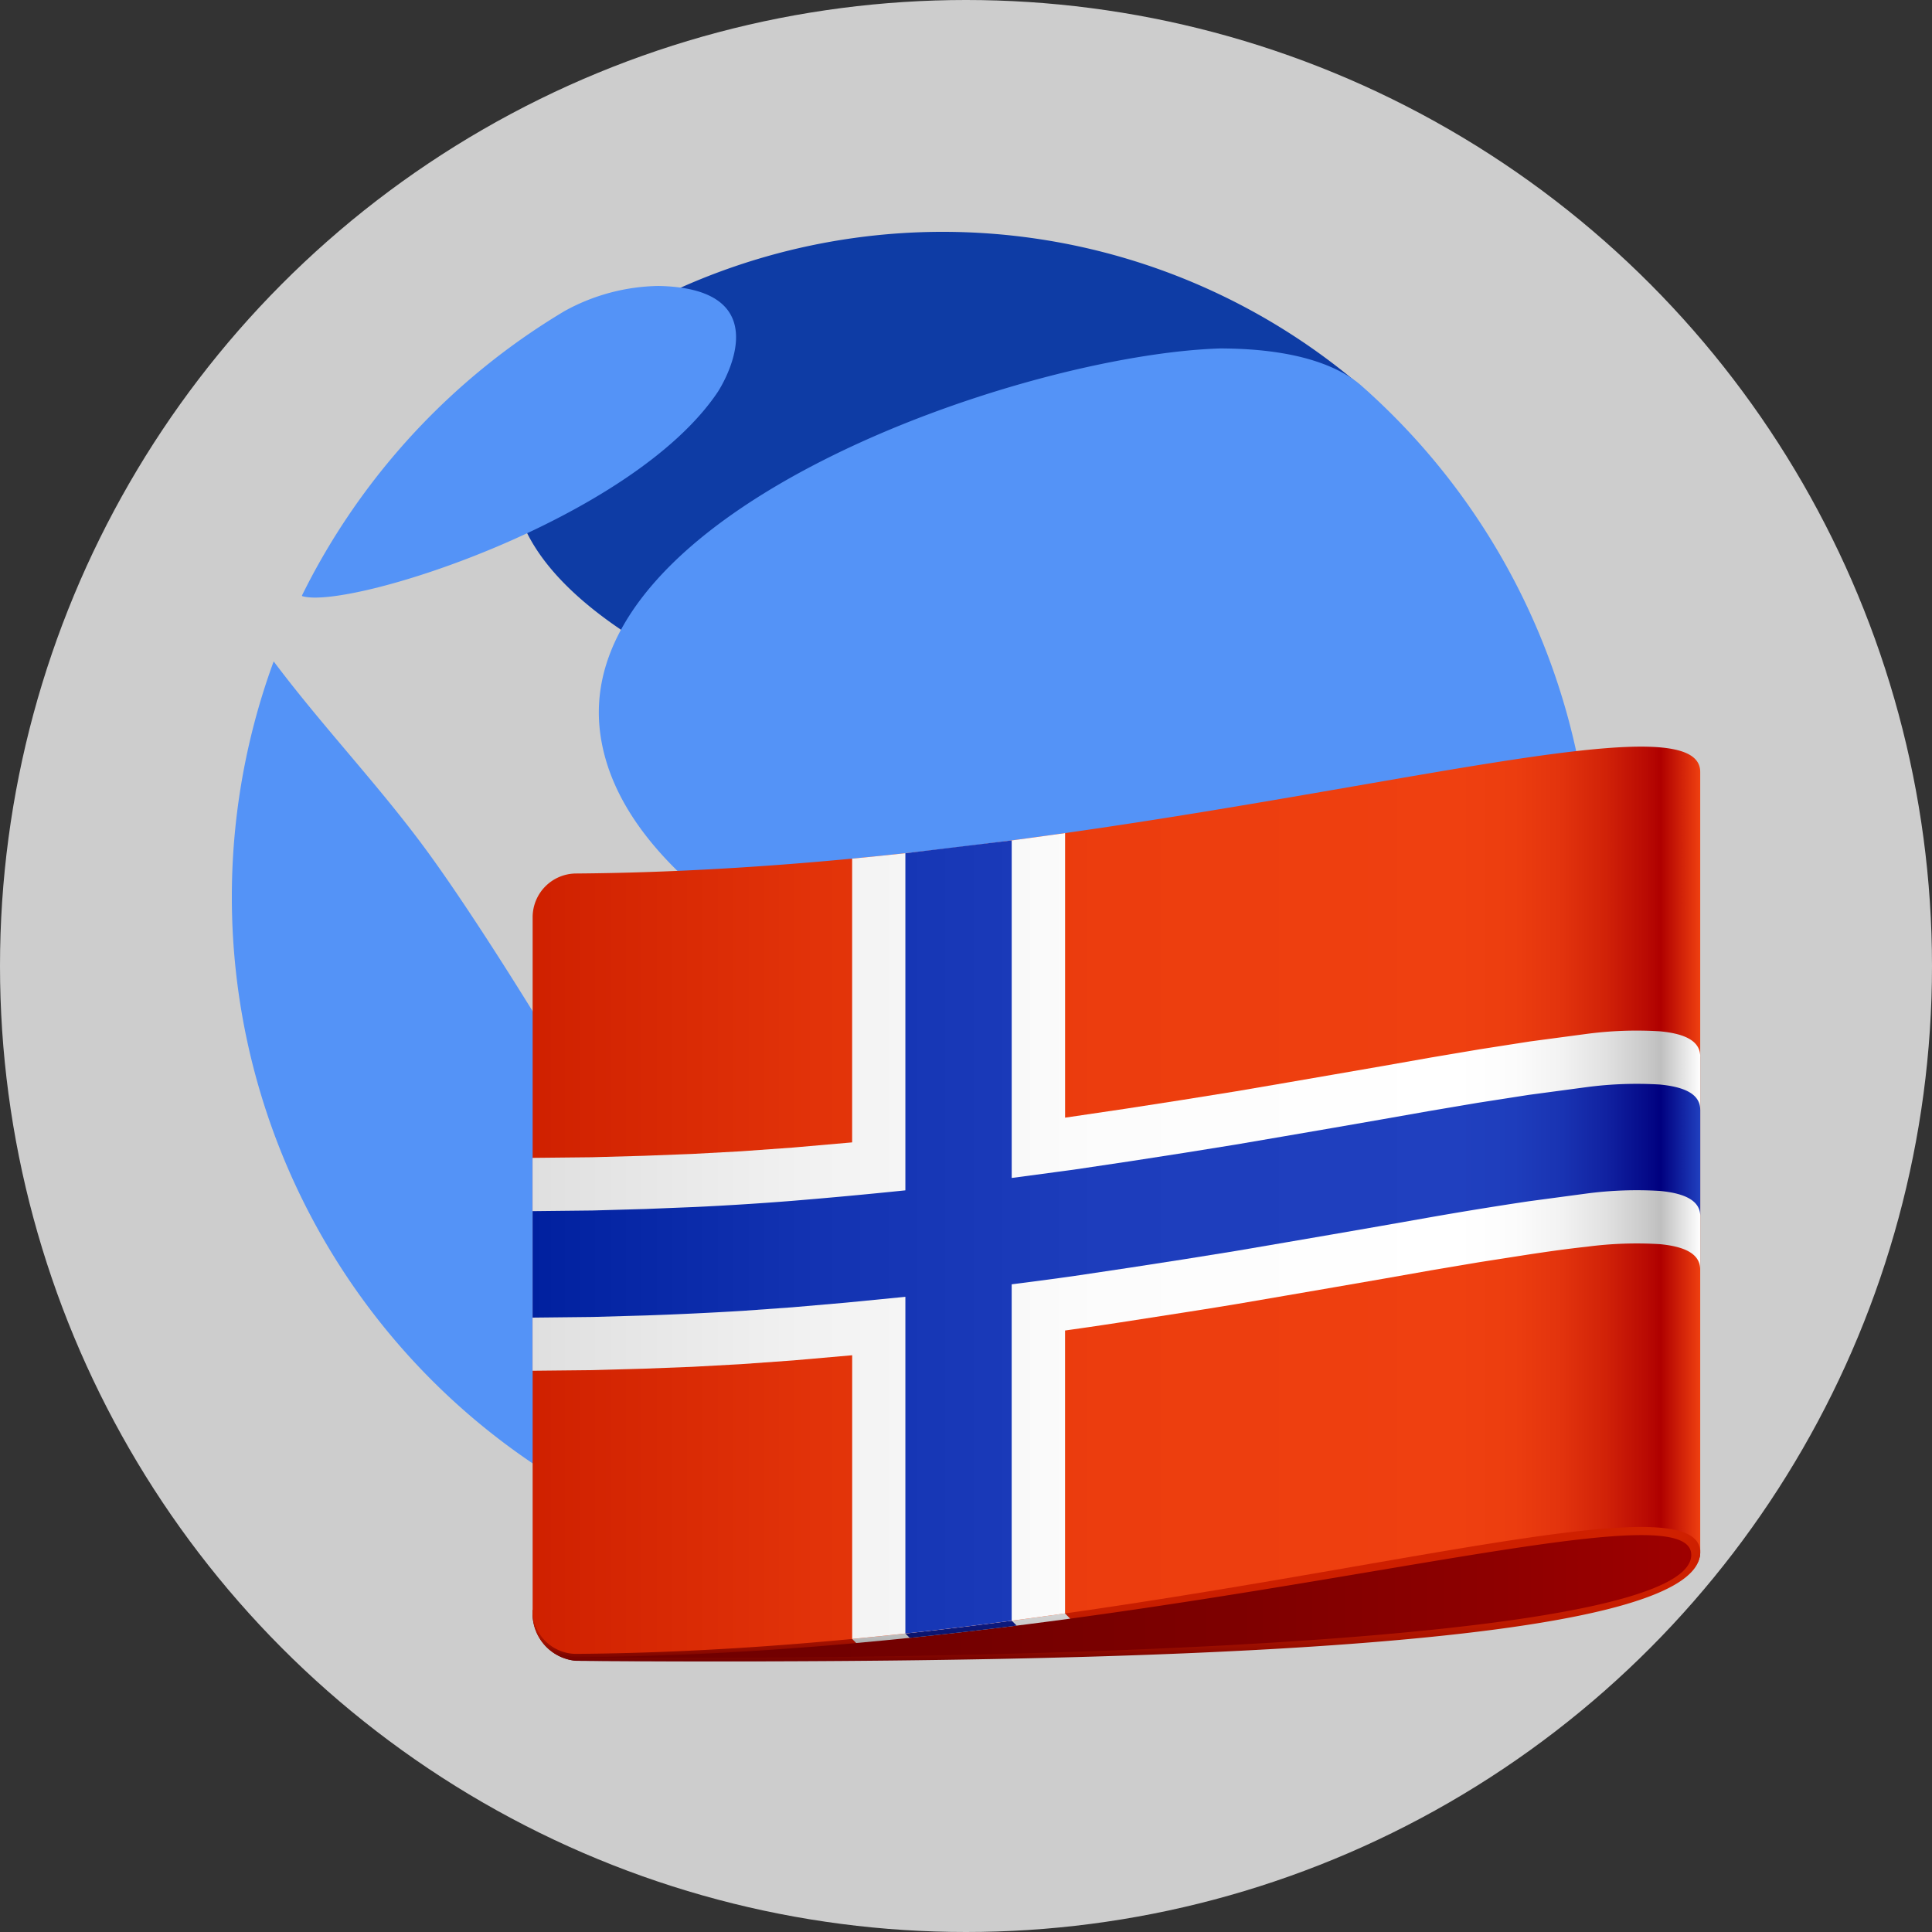<svg xmlns="http://www.w3.org/2000/svg" xmlns:xlink="http://www.w3.org/1999/xlink" width="250" height="250"><rect width="100%" height="100%" fill="#333333" stroke="none"/><defs><linearGradient xlink:href="#a" id="c" x1="17.335" x2="80" y1="74.339" y2="74.339"><stop offset="0" stop-color="#700000"/><stop offset=".327" stop-color="#730000"/><stop offset=".59" stop-color="#7d0000"/><stop offset=".83" stop-color="#8e0000"/><stop offset="1" stop-color="#9f0000"/></linearGradient><linearGradient xlink:href="#a" id="b" x1="17.584" x2="17.584" y1="68.073" y2="80.102"><stop offset=".35" stop-color="#dfdfdf"/><stop offset=".645" stop-color="#ddd"/><stop offset=".752" stop-color="#d6d6d6"/><stop offset=".828" stop-color="#cbcbcb"/><stop offset=".889" stop-color="#bababa"/><stop offset=".941" stop-color="#a4a4a4"/><stop offset=".987" stop-color="#898989"/><stop offset="1" stop-color="gray"/></linearGradient><linearGradient xlink:href="#a" id="e" x1="48.667" x2="48.667" y1="68.69" y2="80"><stop offset=".35" stop-color="#cf2000"/><stop offset=".645" stop-color="#cd1f00"/><stop offset=".752" stop-color="#c61d00"/><stop offset=".828" stop-color="#bb1900"/><stop offset=".889" stop-color="#aa1300"/><stop offset=".941" stop-color="#940c00"/><stop offset=".987" stop-color="#790300"/><stop offset="1" stop-color="#700000"/></linearGradient><linearGradient xlink:href="#b" id="f" x1="38.026" x2="38.026" y1="68.69" y2="80"/><linearGradient xlink:href="#a" id="g" x1="37.877" x2="37.877" y1="68.689" y2="80"><stop offset=".35" stop-color="#10208f"/><stop offset=".645" stop-color="#101f8d"/><stop offset=".752" stop-color="#0f1d86"/><stop offset=".828" stop-color="#0d197b"/><stop offset=".889" stop-color="#0a136a"/><stop offset=".941" stop-color="#060c54"/><stop offset=".987" stop-color="#020339"/><stop offset="1" stop-color="#000030"/></linearGradient><linearGradient xlink:href="#a" id="h" x1="17.335" x2="80" y1="55.313" y2="55.313"><stop offset="0" stop-color="#cf2000"/><stop offset=".021" stop-color="#d12201"/><stop offset=".244" stop-color="#e23309"/><stop offset=".487" stop-color="#ec3d0e"/><stop offset=".791" stop-color="#ef4010"/><stop offset=".841" stop-color="#ec3d0f"/><stop offset=".882" stop-color="#e2330d"/><stop offset=".919" stop-color="#d12208"/><stop offset=".954" stop-color="#b90a03"/><stop offset=".966" stop-color="#af0000"/><stop offset="1" stop-color="#ef4010"/></linearGradient><linearGradient xlink:href="#a" id="i" x1="17.335" x2="80" y1="57.229" y2="57.229"><stop offset="0" stop-color="#dfdfdf"/><stop offset=".021" stop-color="#e1e1e1"/><stop offset=".244" stop-color="#f2f2f2"/><stop offset=".487" stop-color="#fcfcfc"/><stop offset=".791" stop-color="#fff"/><stop offset=".841" stop-color="#fcfcfc"/><stop offset=".882" stop-color="#f2f2f2"/><stop offset=".919" stop-color="#e1e1e1"/><stop offset=".954" stop-color="#c9c9c9"/><stop offset=".966" stop-color="#bfbfbf"/><stop offset="1" stop-color="#fff"/></linearGradient><linearGradient xlink:href="#a" id="j" x1="17.335" x2="80" y1="57.28" y2="57.28"><stop offset="0" stop-color="#00209f"/><stop offset=".021" stop-color="#0222a1"/><stop offset=".244" stop-color="#1333b2"/><stop offset=".487" stop-color="#1d3dbc"/><stop offset=".791" stop-color="#2040bf"/><stop offset=".841" stop-color="#1e3dbc"/><stop offset=".882" stop-color="#1933b2"/><stop offset=".919" stop-color="#1122a1"/><stop offset=".954" stop-color="#050a89"/><stop offset=".966" stop-color="#00007f"/><stop offset="1" stop-color="#2040bf"/></linearGradient><linearGradient xlink:href="#b" id="d"/><linearGradient id="a" gradientUnits="userSpaceOnUse"/></defs><circle cx="125" cy="125" r="125" fill="#cdcdcd" fill-rule="evenodd"/><path fill="#0e3ca5" d="M105.685 164.858c4.822 17.887 22.122 31.53 30.86 30.967.305-.02 33.136-6.157 51.109-36.258 13.983-23.43 9.224-46.05-9.8-46.543-6.842.5-81.354 17.761-72.166 51.839m70.394-114.885-.02-.017.027-.014a83.478 83.698 0 0 0-87.995-12.732 48.786 48.915 0 0 0-5.304 2.599c-1.172.623-2.344 1.247-3.482 1.933l.278.085a38.043 38.144 0 0 0-8.812 8.364c-23.944 31.733 56.37 54.802 99.317 54.877 19.747 14.22 25.292-40.029 5.99-55.095"/><path fill="#5493f7" d="M92.944 50.623C81.91 67.25 45.157 78.965 39.113 77.14l-.041-.077q.373-.75.754-1.494a88.42 88.653 0 0 1 26.206-30.66q3.392-2.49 7.025-4.66a26.018 26.086 0 0 1 12.148-3.247c16.367.315 7.821 13.488 7.734 13.621m-9.048 117.503c.791 5.226-.021 25.864-1.087 27.602-.918.056-2.83.172-8.368-2.941A88.097 88.33 0 0 1 34.491 88.225q.441-1.331.923-2.642c6.343 8.46 13.684 16.111 19.923 24.656 5.943 8.136 14.118 21.397 15.782 24.23 10.328 17.592 11.974 28.446 12.777 33.66m122.09-52.019a87.798 88.03 0 0 1-6.124 32.41c-10.366 11.17-80.242-16.323-80.927-16.623-9.559-4.203-38.648-16.976-41.273-37.053-3.763-28.874 54.653-48.995 80.329-49.758 3.079.036 12.447.145 17.908 4.592a87.79 88.023 0 0 1 30.087 66.432m-47.3 78.253c-7.619 3.565-16.006.966-13.827-6.471 4.183-14.281 40.71-28.925 48.776-29.72.996-.097 1.42.583.976 1.356a88.873 89.108 0 0 1-35.921 34.835"/><path fill="url(#c)" d="M17.335 77.254a2.55 2.55 0 0 0 2.328 2.714c30.7.21 60.337-1.2 60.337-5.8 0-13.925-62.665 3.086-62.665 3.086" transform="matrix(2.411 0 0 2.417 27.128 21.617)"/><path fill="url(#d)" d="M17.586 78.389v-.007z" transform="matrix(2.411 0 0 2.417 27.128 21.617)"/><path fill="url(#e)" d="m40.43 71.956 5.757 5.758c19.066-2.581 33.332-6.324 33.332-3.414 0 4.245-29.173 5.7-59.843 5.494a2 2 0 0 1-.245-.014 2.35 2.35 0 0 1-1.845-1.388v-.007a2.5 2.5 0 0 1-.138-.368 3 3 0 0 0 .138.368v.007a2.33 2.33 0 0 0 2.087 1.386c5.093-.031 10.143-.319 15.027-.756l-4.834-4.836c-7.364 1.669-12.531 3.071-12.531 3.071a2.55 2.55 0 0 0 2.34 2.714c30.692.233 60.288-.731 60.325-5.8 0-8.198-21.707-5.671-39.57-2.215" transform="matrix(2.411 0 0 2.417 27.128 21.617)"/><path fill="url(#f)" d="m46.187 77.714-5.757-5.758c-3.774.731-7.375 1.5-10.564 2.227l4.834 4.836c3.963-.356 7.813-.809 11.487-1.305" transform="matrix(2.411 0 0 2.417 27.128 21.617)"/><path fill="url(#g)" d="m37.719 72.494-5.278 1.115 5.132 5.133q2.922-.3 5.739-.655z" transform="matrix(2.411 0 0 2.417 27.128 21.617)"/><path fill="url(#h)" d="M19.678 37.821a2.343 2.343 0 0 0-2.343 2.344v37.089a2.34 2.34 0 0 0 2.328 2.346C50.362 79.37 80.037 69.209 80 74.169V32.392c.037-4.96-29.628 5.199-60.322 5.429" transform="matrix(2.411 0 0 2.417 27.128 21.617)"/><path fill="url(#i)" d="M80 47.621c0-.9-.959-1.237-2.161-1.351a20.5 20.5 0 0 0-3.9.134l-3.076.409-2.7.42-2.61.439-2.562.451-2.569.444-2.619.451-2.7.461-2.86.458-3.055.473-3.276.483V35.658c-3.664.52-7.5.994-11.429 1.367v15.191l-3.173.277-2.795.2-2.606.141-2.6.1-2.8.078-3.178.033v11.398l3.176-.033 2.8-.078 2.6-.1 2.605-.142 2.8-.2 3.173-.277V78.8c3.931-.372 7.762-.846 11.425-1.366V62.288a216 216 0 0 0 3.279-.483l3.052-.473q1.476-.229 2.86-.458l2.7-.462 2.618-.45 2.569-.444 2.562-.451 2.61-.439 2.7-.42c.918-.136 1.833-.273 3.075-.408a20.5 20.5 0 0 1 3.9-.135c1.2.114 2.161.456 2.161 1.351V47.621z" transform="matrix(2.411 0 0 2.417 27.128 21.617)"/><path fill="url(#j)" d="M80 50.47c0-.895-.962-1.236-2.172-1.351a20.6 20.6 0 0 0-3.929.14l-3.1.414-2.738.425-2.636.445-2.577.453-2.562.445-2.583.443-2.637.45-2.749.441-2.9.449-3.064.456-3.306.44V36.049l-5.707.686v18.049a285 285 0 0 1-6.066.562 160 160 0 0 1-5.227.33l-2.645.106-2.86.081-3.21.035v5.7l3.209-.035 2.86-.081a197 197 0 0 0 5.225-.248l2.648-.189 2.856-.247 3.21-.314V78.51q2.9-.314 5.706-.685v-18.01q1.716-.215 3.305-.439l3.066-.457 2.9-.448 2.749-.441 2.638-.45 2.584-.443 2.562-.444 2.577-.453a212 212 0 0 1 5.374-.871l3.1-.414a20.5 20.5 0 0 1 3.929-.14c1.21.114 2.172.457 2.172 1.35V50.47z" transform="matrix(2.411 0 0 2.417 27.128 21.617)"/></svg>